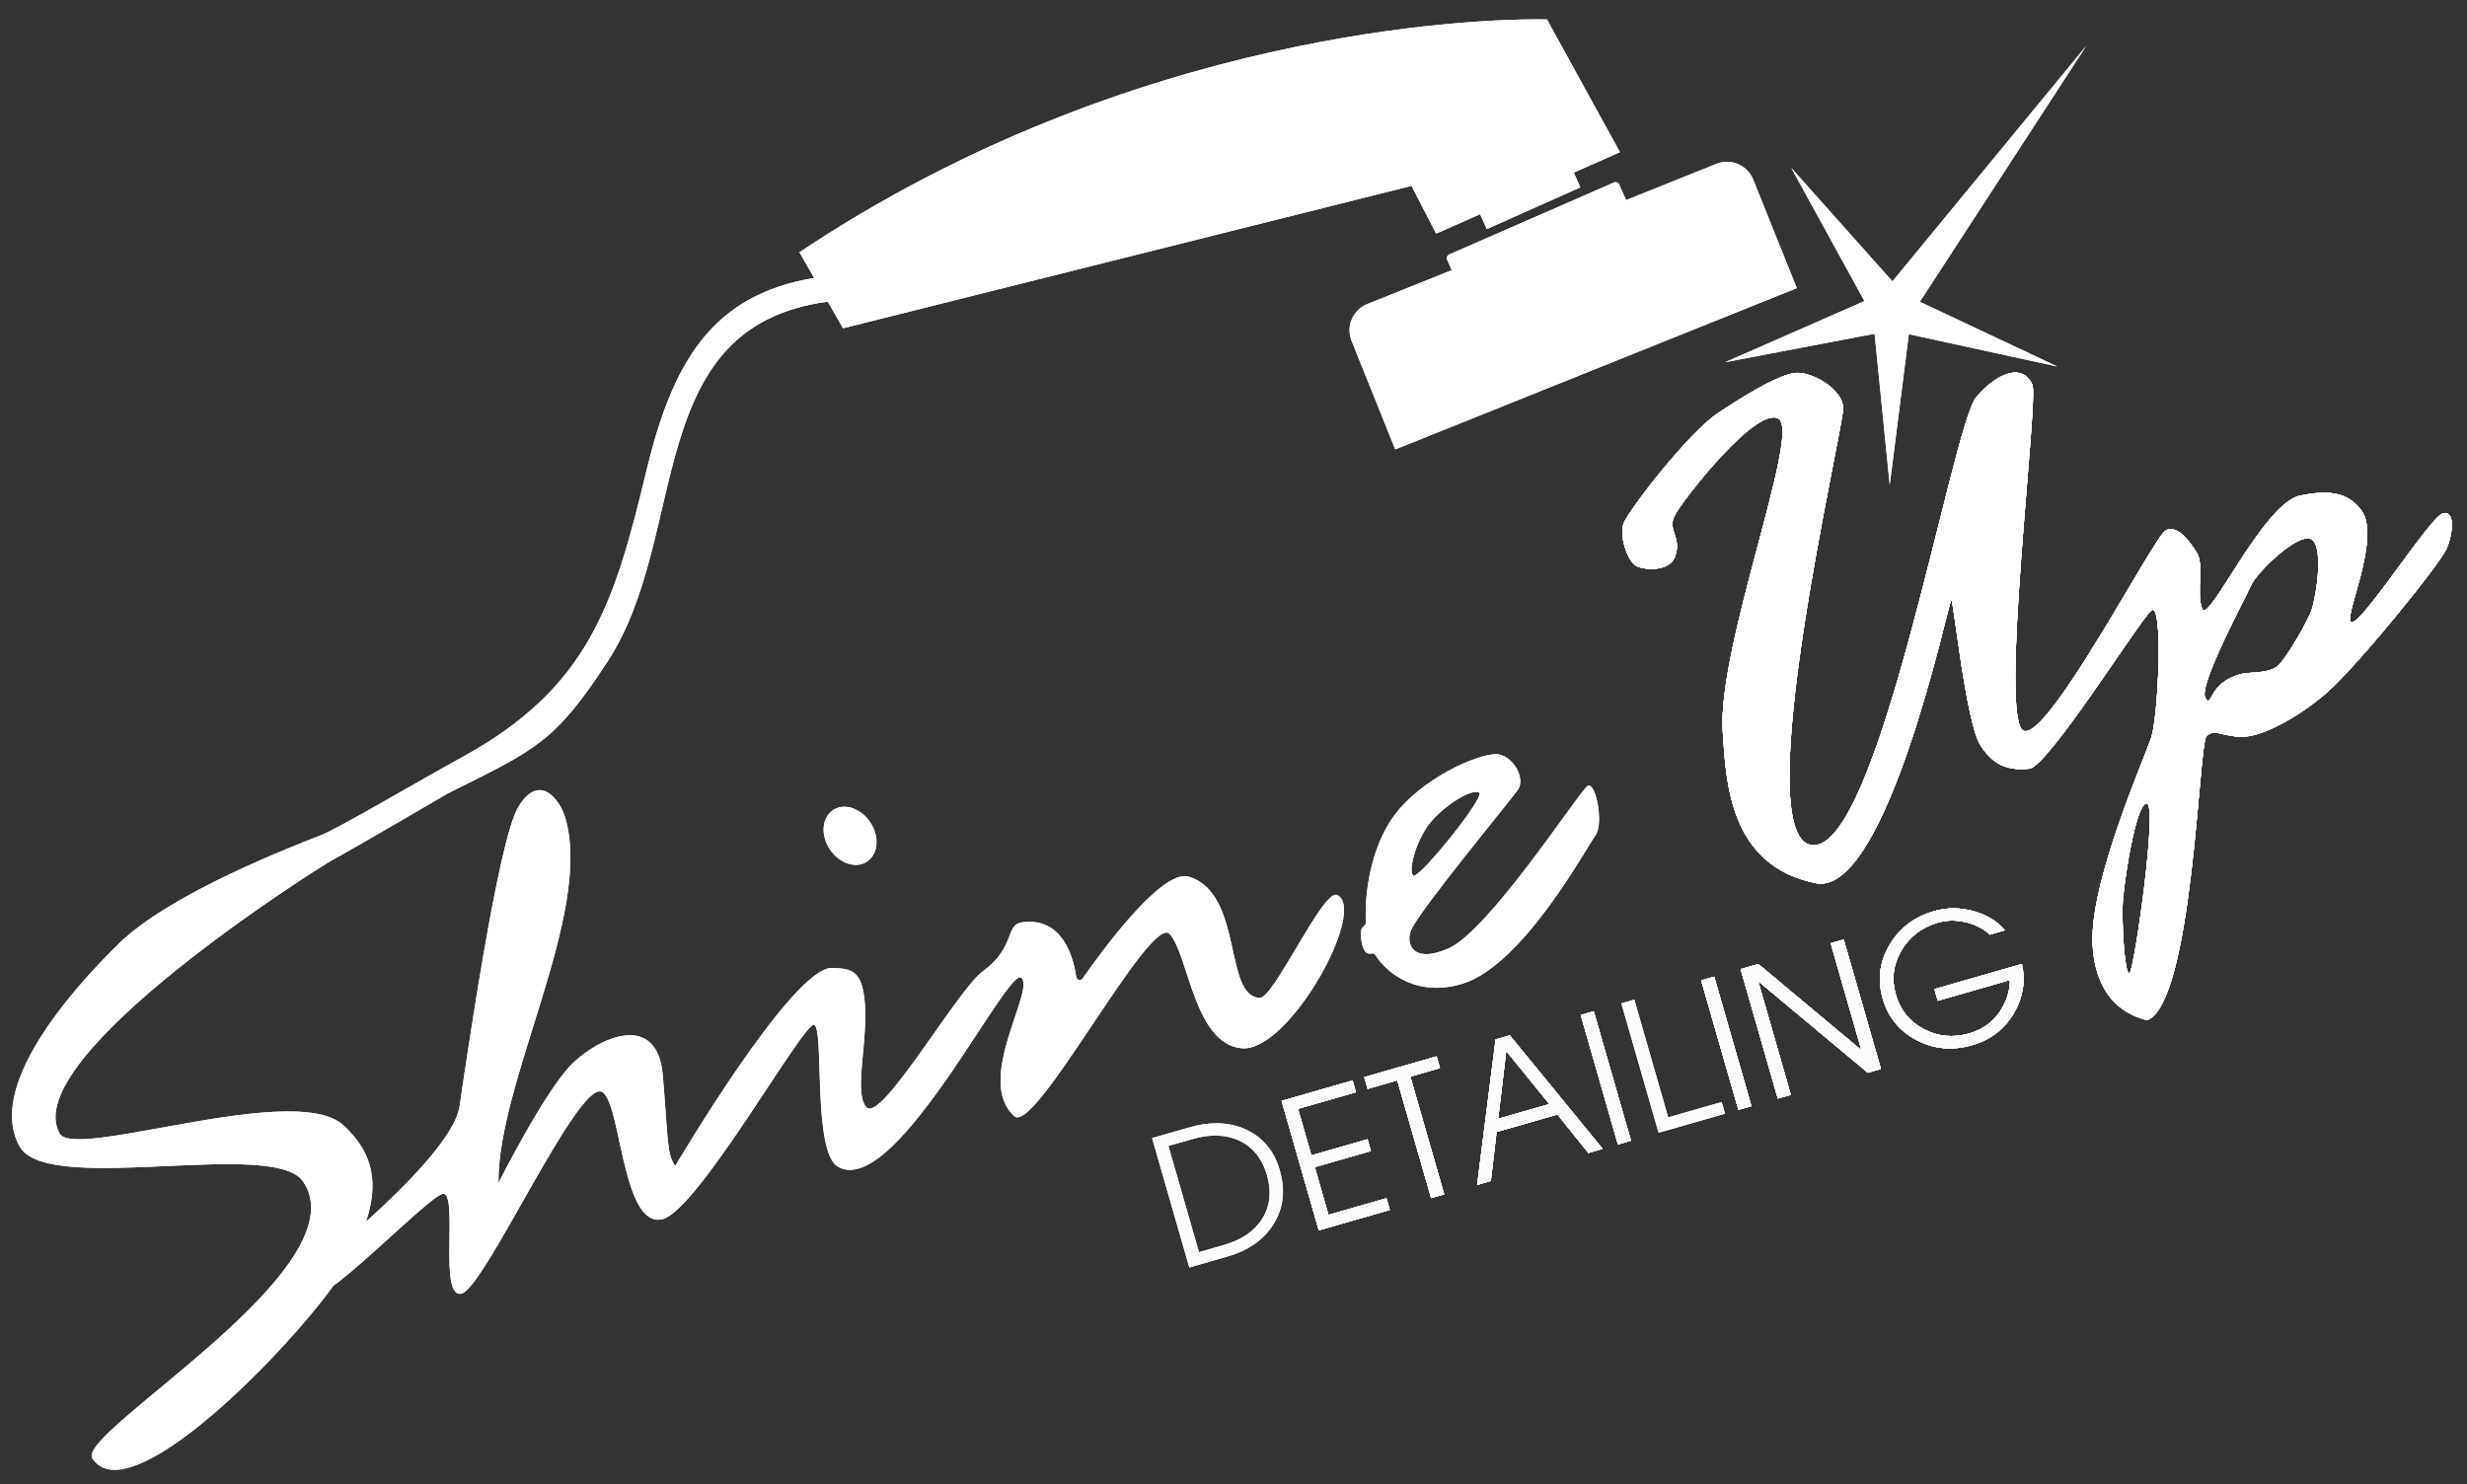 <?xml version="1.0" encoding="utf-8"?>
<!-- Generator: Adobe Illustrator 16.0.0, SVG Export Plug-In . SVG Version: 6.00 Build 0)  -->
<!DOCTYPE svg PUBLIC "-//W3C//DTD SVG 1.1//EN" "http://www.w3.org/Graphics/SVG/1.1/DTD/svg11.dtd">
<svg version="1.1" id="Layer_1" xmlns="http://www.w3.org/2000/svg" xmlns:xlink="http://www.w3.org/1999/xlink" x="0px" y="0px"
	 width="123px" height="74px" viewBox="0 0 123 74" enable-background="new 0 0 123 74" xml:space="preserve">
<rect x="0" y="0" width="123" height="74" fill="#333333" stroke="none"/>
<g>
	<defs>
		<path id="SVGID_1_" d="M105.857,44.715c0.189-1.797,0.707-4.636,1.167-4.655c0.576-0.022-0.565,7.927-0.821,8.413
			c-0.019,0.035-0.036,0.052-0.054,0.052C105.92,48.524,105.75,45.728,105.857,44.715 M109.95,34.79
			c-0.348-0.616,1.962-4.885,2.27-5.578c0.309-0.692,2.271-2.578,2.964-2.347c0.693,0.231,0.333,2.732,0.077,3.526
			c-0.187,0.579-1.192,2.283-1.617,2.745c-0.423,0.461-1.395,0.359-1.848,0.461c-1.419,0.324-1.518,1.346-1.704,1.346
			C110.053,34.943,110.01,34.897,109.95,34.79 M98.518,19.826c-1.203,1.503-4.849,22.772-8.197,22.312
			c-3.217-0.442,1.636-20.928,1.578-21.813c-0.058-0.885-1.387-1.712-2.271-1.732c-0.886-0.019-3.105,1.432-3.965,2.001
			c-1.481,0.981-4.378,4.751-4.695,5.463c-0.271,0.606,0.173,1.847,0.539,2.116c0.364,0.269,1.713,0.365,2.001-0.404
			c0.357-0.951-0.366-1.308-0.038-2.02c0.327-0.712,4.195-5.655,5.234-4.847s-3.08,11.349-2.811,15.561
			c0.162,2.545,0.338,6.701,4.632,7.572c3.541,0.72,6.646-14.13,6.762-14.13c0.115,0,0.73,6.155,1.463,7.27
			c0.73,1.116,1.5,1.232,2.425,1.154c0.923-0.077,5.464-7.348,6.081-7.886c0.615-0.538,0.359,5.283,0,6.347
			c-0.359,1.064-2.899,6.81-2.926,9.964c-0.012,1.543,0.5,3.579,2.733,4.116c2.271-0.961,2.553-13.682,2.938-14.143
			c0.237-0.286,0.53-0.189,0.965-0.09c0.269,0.059,0.589,0.119,0.985,0.09c1.039-0.078,2.836-1.107,4.1-2.226
			c1.52-1.346,5.618-6.386,5.946-7.175c0.298-0.718,0.423-1.885-0.193-1.731c-0.615,0.154-3.81,5.194-4.503,5.425
			c-0.692,0.231,1.501-4.155,0.424-5.579c-0.49-0.647-1.193-1.115-3.041-0.73c-1.847,0.384-4.58,6.463-4.888,5.654
			c-0.308-0.807,0.115-2.192-0.27-2.808c-0.386-0.615-0.962-1.385-1.539-1.116c-0.578,0.27-5.813,10.427-7.082,10.003
			c-1.271-0.423,0.76-16.556,0.423-17.273c-0.199-0.423-0.502-0.592-0.845-0.592C99.827,18.579,99.023,19.194,98.518,19.826"/>
	</defs>
	<use xlink:href="#SVGID_1_"  overflow="visible" fill="#FFFFFF"/>
	<clipPath id="SVGID_2_">
		<use xlink:href="#SVGID_1_"  overflow="visible"/>
	</clipPath>
	<rect x="80.697" y="18.574" clip-path="url(#SVGID_2_)" fill="#FFFFFF" width="41.723" height="32.296"/>
</g>
<g>
	<defs>
		<polygon id="SVGID_3_" points="63.899,54.893 65.753,61.347 69.292,60.332 69.207,60.037 69.124,59.748 66.234,60.578 
			65.55,58.196 68.35,57.392 68.265,57.098 68.182,56.808 65.382,57.612 64.715,55.29 67.605,54.46 67.52,54.167 67.436,53.877 		
			"/>
	</defs>
	<use xlink:href="#SVGID_3_"  overflow="visible" fill="#FCFCFC"/>
	<clipPath id="SVGID_4_">
		<use xlink:href="#SVGID_3_"  overflow="visible"/>
	</clipPath>
	<rect x="63.899" y="53.877" clip-path="url(#SVGID_4_)" fill="#FCFCFC" width="5.393" height="7.47"/>
</g>
<g>
	<defs>
		<polygon id="SVGID_5_" points="68.02,53.71 68.105,54.003 68.188,54.294 69.667,53.869 71.354,59.739 71.678,59.646 
			72.003,59.553 70.315,53.683 71.793,53.258 71.71,52.964 71.627,52.675 		"/>
	</defs>
	<use xlink:href="#SVGID_5_"  overflow="visible" fill="#FCFCFC"/>
	<clipPath id="SVGID_6_">
		<use xlink:href="#SVGID_5_"  overflow="visible"/>
	</clipPath>
	<rect x="68.02" y="52.675" clip-path="url(#SVGID_6_)" fill="#FCFCFC" width="3.983" height="7.064"/>
</g>
<g>
	<defs>
		<path id="SVGID_7_" d="M75.098,52.405l2.151,2.647l-2.553,0.734L75.098,52.405z M74.922,51.728l-0.354,0.102l-0.92,7.252
			l0.341-0.098l0.34-0.099l0.288-2.443l3.033-0.87l1.545,1.917l0.354-0.103l0.355-0.102l-4.63-5.658L74.922,51.728z"/>
	</defs>
	<use xlink:href="#SVGID_7_"  overflow="visible" fill="#FCFCFC"/>
	<clipPath id="SVGID_8_">
		<use xlink:href="#SVGID_7_"  overflow="visible"/>
	</clipPath>
	<rect x="73.648" y="51.626" clip-path="url(#SVGID_8_)" fill="#FCFCFC" width="6.257" height="7.455"/>
</g>
<g>
	<defs>
		<polygon id="SVGID_9_" points="79.136,50.518 78.813,50.611 80.667,57.065 80.992,56.972 81.316,56.879 79.46,50.425 		"/>
	</defs>
	<use xlink:href="#SVGID_9_"  overflow="visible" fill="#FCFCFC"/>
	<clipPath id="SVGID_10_">
		<use xlink:href="#SVGID_9_"  overflow="visible"/>
	</clipPath>
	<rect x="78.813" y="50.425" clip-path="url(#SVGID_10_)" fill="#FCFCFC" width="2.503" height="6.641"/>
</g>
<g>
	<defs>
		<polygon id="SVGID_11_" points="85.142,48.793 84.819,48.887 86.674,55.341 86.998,55.249 87.322,55.155 85.467,48.7 		"/>
	</defs>
	<use xlink:href="#SVGID_11_"  overflow="visible" fill="#FCFCFC"/>
	<clipPath id="SVGID_12_">
		<use xlink:href="#SVGID_11_"  overflow="visible"/>
	</clipPath>
	<rect x="84.819" y="48.7" clip-path="url(#SVGID_12_)" fill="#FCFCFC" width="2.503" height="6.641"/>
</g>
<g>
	<defs>
		<polygon id="SVGID_13_" points="91.6,46.94 91.276,47.033 92.809,52.369 87.666,48.068 87.224,48.196 86.784,48.322 
			88.639,54.777 88.963,54.684 89.286,54.592 87.658,48.923 93.127,53.488 93.454,53.394 93.779,53.301 91.924,46.847 		"/>
	</defs>
	<use xlink:href="#SVGID_13_"  overflow="visible" fill="#FCFCFC"/>
	<clipPath id="SVGID_14_">
		<use xlink:href="#SVGID_13_"  overflow="visible"/>
	</clipPath>
	<rect x="86.784" y="46.847" clip-path="url(#SVGID_14_)" fill="#FCFCFC" width="6.995" height="7.931"/>
</g>
<g>
	<defs>
		<path id="SVGID_15_" d="M96.432,45.432c-0.985,0.283-1.728,0.846-2.223,1.689c-0.496,0.841-0.611,1.729-0.342,2.664
			c0.269,0.934,0.833,1.627,1.691,2.078c0.861,0.45,1.78,0.536,2.758,0.255c0.947-0.272,1.656-0.825,2.126-1.656
			c0.429-0.755,0.552-1.552,0.367-2.395l-4.362,1.253l0.167,0.58l3.601-1.034c-0.003,0.447-0.118,0.885-0.344,1.309
			c-0.366,0.685-0.926,1.136-1.683,1.354c-0.804,0.23-1.561,0.159-2.27-0.213c-0.709-0.373-1.174-0.946-1.396-1.72
			c-0.224-0.771-0.13-1.506,0.278-2.201c0.407-0.695,1.019-1.158,1.83-1.393c0.438-0.126,0.897-0.131,1.376-0.019
			c0.481,0.112,0.881,0.319,1.202,0.62l0.753-0.216c-0.39-0.46-0.918-0.779-1.583-0.959c-0.331-0.089-0.658-0.134-0.979-0.134
			C97.073,45.295,96.751,45.341,96.432,45.432"/>
	</defs>
	<use xlink:href="#SVGID_15_"  overflow="visible" fill="#FCFCFC"/>
	<clipPath id="SVGID_16_">
		<use xlink:href="#SVGID_15_"  overflow="visible"/>
	</clipPath>
	<rect x="93.598" y="45.295" clip-path="url(#SVGID_16_)" fill="#FCFCFC" width="7.396" height="7.104"/>
</g>
<g>
	<defs>
		<path id="SVGID_17_" d="M105.857,44.715c0.189-1.797,0.707-4.636,1.167-4.655c0.576-0.022-0.565,7.927-0.821,8.413
			c-0.019,0.035-0.036,0.052-0.054,0.052C105.92,48.524,105.75,45.728,105.857,44.715 M109.95,34.79
			c-0.348-0.616,1.962-4.885,2.27-5.578c0.309-0.692,2.271-2.578,2.964-2.347c0.693,0.231,0.333,2.732,0.077,3.526
			c-0.187,0.579-1.192,2.283-1.617,2.745c-0.423,0.461-1.395,0.359-1.848,0.461c-1.419,0.324-1.518,1.346-1.704,1.346
			C110.053,34.943,110.01,34.897,109.95,34.79 M98.518,19.826c-1.203,1.503-4.849,22.772-8.197,22.312
			c-3.217-0.442,1.636-20.928,1.578-21.813c-0.058-0.885-1.387-1.712-2.271-1.732c-0.886-0.019-3.105,1.432-3.965,2.001
			c-1.481,0.981-4.378,4.751-4.695,5.463c-0.271,0.606,0.173,1.847,0.539,2.116c0.364,0.269,1.713,0.365,2.001-0.404
			c0.357-0.951-0.366-1.308-0.038-2.02c0.327-0.712,4.195-5.655,5.234-4.847s-3.08,11.349-2.811,15.561
			c0.162,2.545,0.338,6.701,4.632,7.572c3.541,0.72,6.646-14.13,6.762-14.13c0.115,0,0.73,6.155,1.463,7.27
			c0.73,1.116,1.5,1.232,2.425,1.154c0.923-0.077,5.464-7.348,6.081-7.886c0.615-0.538,0.359,5.283,0,6.347
			c-0.359,1.064-2.899,6.81-2.926,9.964c-0.012,1.543,0.5,3.579,2.733,4.116c2.271-0.961,2.553-13.682,2.938-14.143
			c0.237-0.286,0.53-0.189,0.965-0.09c0.269,0.059,0.589,0.119,0.985,0.09c1.039-0.078,2.836-1.107,4.1-2.226
			c1.52-1.346,5.618-6.386,5.946-7.175c0.298-0.718,0.423-1.885-0.193-1.731c-0.615,0.154-3.81,5.194-4.503,5.425
			c-0.692,0.231,1.501-4.155,0.424-5.579c-0.49-0.647-1.193-1.115-3.041-0.73c-1.847,0.384-4.58,6.463-4.888,5.654
			c-0.308-0.807,0.115-2.192-0.27-2.808c-0.386-0.615-0.962-1.385-1.539-1.116c-0.578,0.27-5.813,10.427-7.082,10.003
			c-1.271-0.423,0.76-16.556,0.423-17.273c-0.199-0.423-0.502-0.592-0.845-0.592C99.827,18.579,99.023,19.194,98.518,19.826"/>
	</defs>
	<use xlink:href="#SVGID_17_"  overflow="visible" fill="#FFFFFF"/>
	<clipPath id="SVGID_18_">
		<use xlink:href="#SVGID_17_"  overflow="visible"/>
	</clipPath>
	<rect x="80.697" y="18.574" clip-path="url(#SVGID_18_)" fill="#FFFFFF" width="41.723" height="32.296"/>
</g>
<g>
	<defs>
		<polygon id="SVGID_19_" points="63.899,54.893 65.753,61.347 69.292,60.332 69.207,60.037 69.124,59.748 66.234,60.578 
			65.55,58.196 68.35,57.392 68.265,57.098 68.182,56.808 65.382,57.612 64.715,55.29 67.605,54.46 67.52,54.167 67.436,53.877 		
			"/>
	</defs>
	<use xlink:href="#SVGID_19_"  overflow="visible" fill="#FCFCFC"/>
	<clipPath id="SVGID_20_">
		<use xlink:href="#SVGID_19_"  overflow="visible"/>
	</clipPath>
	<rect x="63.899" y="53.877" clip-path="url(#SVGID_20_)" fill="#FCFCFC" width="5.393" height="7.47"/>
</g>
<g>
	<defs>
		<polygon id="SVGID_21_" points="68.02,53.71 68.105,54.003 68.188,54.294 69.667,53.869 71.354,59.739 71.678,59.646 
			72.003,59.553 70.315,53.683 71.793,53.258 71.71,52.964 71.627,52.675 		"/>
	</defs>
	<use xlink:href="#SVGID_21_"  overflow="visible" fill="#FCFCFC"/>
	<clipPath id="SVGID_22_">
		<use xlink:href="#SVGID_21_"  overflow="visible"/>
	</clipPath>
	<rect x="68.02" y="52.675" clip-path="url(#SVGID_22_)" fill="#FCFCFC" width="3.983" height="7.064"/>
</g>
<g>
	<defs>
		<path id="SVGID_23_" d="M75.098,52.405l2.151,2.647l-2.553,0.734L75.098,52.405z M74.922,51.728l-0.354,0.102l-0.92,7.252
			l0.341-0.098l0.34-0.099l0.288-2.443l3.033-0.87l1.545,1.917l0.354-0.103l0.355-0.102l-4.63-5.658L74.922,51.728z"/>
	</defs>
	<use xlink:href="#SVGID_23_"  overflow="visible" fill="#FCFCFC"/>
	<clipPath id="SVGID_24_">
		<use xlink:href="#SVGID_23_"  overflow="visible"/>
	</clipPath>
	<rect x="73.648" y="51.626" clip-path="url(#SVGID_24_)" fill="#FCFCFC" width="6.257" height="7.455"/>
</g>
<g>
	<defs>
		<polygon id="SVGID_25_" points="79.136,50.518 78.813,50.611 80.667,57.065 80.992,56.972 81.316,56.879 79.46,50.425 		"/>
	</defs>
	<use xlink:href="#SVGID_25_"  overflow="visible" fill="#FCFCFC"/>
	<clipPath id="SVGID_26_">
		<use xlink:href="#SVGID_25_"  overflow="visible"/>
	</clipPath>
	<rect x="78.813" y="50.425" clip-path="url(#SVGID_26_)" fill="#FCFCFC" width="2.503" height="6.641"/>
</g>
<g>
	<defs>
		<polygon id="SVGID_27_" points="85.142,48.793 84.819,48.887 86.674,55.341 86.998,55.249 87.322,55.155 85.467,48.7 		"/>
	</defs>
	<use xlink:href="#SVGID_27_"  overflow="visible" fill="#FCFCFC"/>
	<clipPath id="SVGID_28_">
		<use xlink:href="#SVGID_27_"  overflow="visible"/>
	</clipPath>
	<rect x="84.819" y="48.7" clip-path="url(#SVGID_28_)" fill="#FCFCFC" width="2.503" height="6.641"/>
</g>
<g>
	<defs>
		<polygon id="SVGID_29_" points="91.6,46.94 91.276,47.033 92.809,52.369 87.666,48.068 87.224,48.196 86.784,48.322 
			88.639,54.777 88.963,54.684 89.286,54.592 87.658,48.923 93.127,53.488 93.454,53.394 93.779,53.301 91.924,46.847 		"/>
	</defs>
	<use xlink:href="#SVGID_29_"  overflow="visible" fill="#FCFCFC"/>
	<clipPath id="SVGID_30_">
		<use xlink:href="#SVGID_29_"  overflow="visible"/>
	</clipPath>
	<rect x="86.784" y="46.847" clip-path="url(#SVGID_30_)" fill="#FCFCFC" width="6.995" height="7.931"/>
</g>
<g>
	<defs>
		<path id="SVGID_31_" d="M96.432,45.432c-0.985,0.283-1.728,0.846-2.223,1.689c-0.496,0.841-0.611,1.729-0.342,2.664
			c0.269,0.934,0.833,1.627,1.691,2.078c0.861,0.45,1.78,0.536,2.758,0.255c0.947-0.272,1.656-0.825,2.126-1.656
			c0.429-0.755,0.552-1.552,0.367-2.395l-4.362,1.253l0.167,0.58l3.601-1.034c-0.003,0.447-0.118,0.885-0.344,1.309
			c-0.366,0.685-0.926,1.136-1.683,1.354c-0.804,0.23-1.561,0.159-2.27-0.213c-0.709-0.373-1.174-0.946-1.396-1.72
			c-0.224-0.771-0.13-1.506,0.278-2.201c0.407-0.695,1.019-1.158,1.83-1.393c0.438-0.126,0.897-0.131,1.376-0.019
			c0.481,0.112,0.881,0.319,1.202,0.62l0.753-0.216c-0.39-0.46-0.918-0.779-1.583-0.959c-0.331-0.089-0.658-0.134-0.979-0.134
			C97.073,45.295,96.751,45.341,96.432,45.432"/>
	</defs>
	<use xlink:href="#SVGID_31_"  overflow="visible" fill="#FCFCFC"/>
	<clipPath id="SVGID_32_">
		<use xlink:href="#SVGID_31_"  overflow="visible"/>
	</clipPath>
	<rect x="93.598" y="45.295" clip-path="url(#SVGID_32_)" fill="#FCFCFC" width="7.396" height="7.104"/>
</g>
<g>
	<defs>
		<path id="SVGID_33_" d="M85.573,8.171l-4.5,1.807l-0.34-0.776c-0.044-0.101-0.161-0.147-0.263-0.103l-8.214,3.589
			c-0.101,0.045-0.147,0.162-0.103,0.262l0.227,0.52l-4.208,1.69c-0.725,0.291-1.077,1.114-0.784,1.838l2.176,5.412l20.023-8.043
			l-2.176-5.413c-0.221-0.551-0.751-0.886-1.312-0.886C85.925,8.068,85.746,8.101,85.573,8.171"/>
	</defs>
	<use xlink:href="#SVGID_33_"  overflow="visible" fill="#FFFFFF"/>
	<clipPath id="SVGID_34_">
		<use xlink:href="#SVGID_33_"  overflow="visible"/>
	</clipPath>
	<rect x="67.096" y="8.068" clip-path="url(#SVGID_34_)" fill="#FFFFFF" width="22.492" height="14.342"/>
</g>
<g>
	<defs>
		<polygon id="SVGID_35_" points="94.353,14.029 89.307,8.369 92.958,15.012 86.014,18.06 93.464,16.641 94.218,24.184 
			95.171,16.664 102.58,18.278 95.72,15.048 104.016,2.288 		"/>
	</defs>
	<use xlink:href="#SVGID_35_"  overflow="visible" fill="#FFFFFF"/>
	<clipPath id="SVGID_36_">
		<use xlink:href="#SVGID_35_"  overflow="visible"/>
	</clipPath>
	<rect x="86.014" y="2.288" clip-path="url(#SVGID_36_)" fill="#FFFFFF" width="18.002" height="21.896"/>
</g>
<g>
	<defs>
		<path id="SVGID_37_" d="M39.857,12.579l0.735,1.28c-5.111,0.849-7.068,4.205-8.378,9.676c-1.587,6.626-2.888,10.775-9.162,14.213
			c-2.358,1.292-6.104,3.521-7.047,3.896c-1.341,0.532-7.485,2.869-10.091,5.418c-2.401,2.351-6.619,7.152-4.926,10.118
			c0.719,1.261,4.046,1.112,7.308,0.964c3.083-0.14,6.106-0.278,6.817,0.768c2.938,4.328-11.361,12.515-10.508,13.811
			c1.783,2.707,9.368-4.963,12.01-8.601c1.878-1.395,5.125-4.729,5.529-4.595c0.678,0.226-0.272,5.28,0.872,4.976
			c1.155-0.307,5.715-10.454,6.954-10.073c1,0.308,1,6.815,3.04,6.367c1.779-0.391,7.07-9.886,7.583-9.694
			c0.513,0.192-0.097,6.354,1.192,7.078c1.492,0.838,3.714-1.904,5.603-4.648c1.671-2.427,3.081-4.853,3.494-4.803
			c0.854,0.47-2.338,5.114-0.307,6.926c0.521,0.466,2.204-2.042,3.881-4.549c1.697-2.535,3.39-5.072,3.868-4.531
			c0.948,1.078,1.205,5.438,3.566,5.693c2.359,0.258,6.324-6.932,4.771-7.643c-0.353-0.16-1.172,1.2-1.982,2.559
			c-0.767,1.29-1.526,2.581-1.865,2.571c-1.824-0.05-0.797-5.233-3.567-6.052c-1.358-0.345-4.346,3.762-5.267,5.084
			c-0.092,0.135-0.298,0.084-0.322-0.077c-0.136-0.955-0.66-2.983-2.674-2.725c-0.904,0.114-0.308,1.23-2,2.461
			c-1.236,0.898-5.03,7.527-5.774,6.771c-0.744-0.757,0.265-3.855-0.192-5.899c-0.211-0.945-0.712-1.044-1.553-1.051
			c-1.978-0.016-7.8,9.874-7.8,9.874c-0.423-0.615-0.347-1.23-0.616-4.501c-0.27-3.27-3.225-1.893-4.541-0.578
			c-1.36,1.36-3.657,5.926-3.657,5.926c-0.039-5.079,4.695-13.389,3.348-18.158c-0.304-1.079-1.385-2.309-2.386-0.538
			c-1.001,1.769-2.541,12.464-2.9,14.875c-0.226,1.518-2.792,4.068-4.662,5.748c0.593-1.808,0.445-3.372-1.136-4.813
			c-1.306-1.188-5.085-0.59-8.414,0.01c-2.853,0.514-5.376,1.026-5.724,0.414c-2.151-3.777,12.972-13.311,13.599-13.646
			c0.936-0.5,5.754-3.321,5.754-3.321c4.397-2.192,5.324-2.532,7.96-6.569c4.134-6.334,1.676-16.714,10.981-17.949l0.761,1.327
			l28.343-7.101l1.228,2.381l2.193-0.967l0.331,0.742l4.665-2.082l-0.327-0.734l2.302-1.02l-3.638-6.619c0,0-0.17-0.006-0.493-0.006
			C73.547,0.963,56.467,1.488,39.857,12.579"/>
	</defs>
	<use xlink:href="#SVGID_37_"  overflow="visible" fill="#FFFFFF"/>
	<clipPath id="SVGID_38_">
		<use xlink:href="#SVGID_37_"  overflow="visible"/>
	</clipPath>
	<rect x="-0.705" y="0.963" clip-path="url(#SVGID_38_)" fill="#FFFFFF" width="81.472" height="74.466"/>
</g>
<g>
	<defs>
		<path id="SVGID_39_" d="M41.54,40.388c-0.561,0.367-0.638,1.24-0.172,1.951c0.466,0.712,1.298,0.992,1.857,0.625
			c0.561-0.367,0.638-1.24,0.172-1.951c-0.326-0.499-0.833-0.786-1.3-0.786C41.898,40.227,41.707,40.279,41.54,40.388"/>
	</defs>
	<use xlink:href="#SVGID_39_"  overflow="visible" fill="#FFFFFF"/>
	<clipPath id="SVGID_40_">
		<use xlink:href="#SVGID_39_"  overflow="visible"/>
	</clipPath>
	<rect x="40.902" y="40.227" clip-path="url(#SVGID_40_)" fill="#FFFFFF" width="2.961" height="3.104"/>
</g>
<g>
	<defs>
		<path id="SVGID_41_" d="M70.479,43.658c-0.308-0.137,0.115-1.866,0.943-2.771c0.827-0.902,2.001-1.558,2.329-1.365
			c0.321,0.189-2.858,4.14-3.254,4.14C70.49,43.661,70.484,43.66,70.479,43.658 M69.505,40.675
			c-1.129,1.536-1.481,3.798-1.405,5.285c0.018,0.351-0.396,0.057-0.206,1.038c0.113,0.588,0.343,0.569,0.497,0.55
			c0.066-0.008,0.119-0.017,0.145,0.022c0.701,1.113,2.248,2.116,4.349,1.492c3.041-0.904,6.217-6.81,6.66-7.405
			c0.442-0.597-0.013-2.878-0.443-2.423c-0.692,0.729-4.91,7.187-6.889,8.06c-1.79,0.787-2.16-0.252-1.843-0.95
			c0.477-1.039,4.922-6.418,5.307-6.957c0.384-0.538-0.175-1.615-0.943-1.769c-0.043-0.009-0.094-0.014-0.149-0.014
			C73.632,37.604,70.865,38.823,69.505,40.675"/>
	</defs>
	<use xlink:href="#SVGID_41_"  overflow="visible" fill="#FFFFFF"/>
	<clipPath id="SVGID_42_">
		<use xlink:href="#SVGID_41_"  overflow="visible"/>
	</clipPath>
	<rect x="67.704" y="37.604" clip-path="url(#SVGID_42_)" fill="#FFFFFF" width="12.282" height="12.082"/>
</g>
<g>
	<defs>
		<path id="SVGID_43_" d="M105.857,44.715c0.189-1.797,0.707-4.636,1.167-4.655c0.576-0.022-0.565,7.927-0.821,8.413
			c-0.019,0.035-0.036,0.052-0.054,0.052C105.92,48.524,105.75,45.728,105.857,44.715 M109.95,34.79
			c-0.348-0.616,1.962-4.885,2.27-5.578c0.309-0.692,2.271-2.578,2.964-2.347c0.693,0.231,0.333,2.732,0.077,3.526
			c-0.187,0.579-1.192,2.283-1.617,2.745c-0.423,0.461-1.395,0.359-1.848,0.461c-1.419,0.324-1.518,1.346-1.704,1.346
			C110.053,34.943,110.01,34.897,109.95,34.79 M98.518,19.826c-1.203,1.503-4.849,22.772-8.197,22.312
			c-3.217-0.442,1.636-20.928,1.578-21.813c-0.058-0.885-1.387-1.712-2.271-1.732c-0.886-0.019-3.105,1.432-3.965,2.001
			c-1.481,0.981-4.378,4.751-4.695,5.463c-0.271,0.606,0.173,1.847,0.539,2.116c0.364,0.269,1.713,0.365,2.001-0.404
			c0.357-0.951-0.366-1.308-0.038-2.02c0.327-0.712,4.195-5.655,5.234-4.847s-3.08,11.349-2.811,15.561
			c0.162,2.545,0.338,6.701,4.632,7.572c3.541,0.72,6.646-14.13,6.762-14.13c0.115,0,0.73,6.155,1.463,7.27
			c0.73,1.116,1.5,1.232,2.425,1.154c0.923-0.077,5.464-7.348,6.081-7.886c0.615-0.538,0.359,5.283,0,6.347
			c-0.359,1.064-2.899,6.81-2.926,9.964c-0.012,1.543,0.5,3.579,2.733,4.116c2.271-0.961,2.553-13.682,2.938-14.143
			c0.237-0.286,0.53-0.189,0.965-0.09c0.269,0.059,0.589,0.119,0.985,0.09c1.039-0.078,2.836-1.107,4.1-2.226
			c1.52-1.346,5.618-6.386,5.946-7.175c0.298-0.718,0.423-1.885-0.193-1.731c-0.615,0.154-3.81,5.194-4.503,5.425
			c-0.692,0.231,1.501-4.155,0.424-5.579c-0.49-0.647-1.193-1.115-3.041-0.73c-1.847,0.384-4.58,6.463-4.888,5.654
			c-0.308-0.807,0.115-2.192-0.27-2.808c-0.386-0.615-0.962-1.385-1.539-1.116c-0.578,0.27-5.813,10.427-7.082,10.003
			c-1.271-0.423,0.76-16.556,0.423-17.273c-0.199-0.423-0.502-0.592-0.845-0.592C99.827,18.579,99.023,19.194,98.518,19.826"/>
	</defs>
	<use xlink:href="#SVGID_43_"  overflow="visible" fill="#FFFFFF"/>
	<clipPath id="SVGID_44_">
		<use xlink:href="#SVGID_43_"  overflow="visible"/>
	</clipPath>
	<rect x="80.697" y="18.574" clip-path="url(#SVGID_44_)" fill="#FFFFFF" width="41.723" height="32.296"/>
</g>
<g>
	<defs>
		<path id="SVGID_45_" d="M58.255,57.14l1.203-0.344c0.906-0.261,1.693-0.228,2.36,0.096c0.667,0.325,1.116,0.895,1.351,1.706
			c0.233,0.813,0.157,1.531-0.229,2.157c-0.386,0.626-1.025,1.067-1.917,1.324l-1.245,0.356L58.255,57.14z M59.291,56.216
			l-1.526,0.438l-0.324,0.092l1.855,6.456l0.324-0.095l1.569-0.45c1.07-0.308,1.845-0.855,2.324-1.644
			c0.481-0.788,0.58-1.673,0.296-2.654c-0.273-0.955-0.824-1.629-1.652-2.021c-0.462-0.22-0.964-0.329-1.505-0.329
			C60.223,56.01,59.77,56.079,59.291,56.216"/>
	</defs>
	<use xlink:href="#SVGID_45_"  overflow="visible" fill="#FCFCFC"/>
	<clipPath id="SVGID_46_">
		<use xlink:href="#SVGID_45_"  overflow="visible"/>
	</clipPath>
	<rect x="57.441" y="56.01" clip-path="url(#SVGID_46_)" fill="#FCFCFC" width="6.653" height="7.192"/>
</g>
<g>
	<defs>
		<polygon id="SVGID_47_" points="63.899,54.893 65.753,61.347 69.292,60.332 69.207,60.037 69.124,59.748 66.234,60.578 
			65.55,58.196 68.35,57.392 68.265,57.098 68.182,56.808 65.382,57.612 64.715,55.29 67.605,54.46 67.52,54.167 67.436,53.877 		
			"/>
	</defs>
	<use xlink:href="#SVGID_47_"  overflow="visible" fill="#FCFCFC"/>
	<clipPath id="SVGID_48_">
		<use xlink:href="#SVGID_47_"  overflow="visible"/>
	</clipPath>
	<rect x="63.899" y="53.877" clip-path="url(#SVGID_48_)" fill="#FCFCFC" width="5.393" height="7.47"/>
</g>
<g>
	<defs>
		<polygon id="SVGID_49_" points="68.02,53.71 68.105,54.003 68.188,54.294 69.667,53.869 71.354,59.739 71.678,59.646 
			72.003,59.553 70.315,53.683 71.793,53.258 71.71,52.964 71.627,52.675 		"/>
	</defs>
	<use xlink:href="#SVGID_49_"  overflow="visible" fill="#FCFCFC"/>
	<clipPath id="SVGID_50_">
		<use xlink:href="#SVGID_49_"  overflow="visible"/>
	</clipPath>
	<rect x="68.02" y="52.675" clip-path="url(#SVGID_50_)" fill="#FCFCFC" width="3.983" height="7.064"/>
</g>
<g>
	<defs>
		<path id="SVGID_51_" d="M75.098,52.405l2.151,2.647l-2.553,0.734L75.098,52.405z M74.922,51.728l-0.354,0.102l-0.92,7.252
			l0.341-0.098l0.34-0.099l0.288-2.443l3.033-0.87l1.545,1.917l0.354-0.103l0.355-0.102l-4.63-5.658L74.922,51.728z"/>
	</defs>
	<use xlink:href="#SVGID_51_"  overflow="visible" fill="#FCFCFC"/>
	<clipPath id="SVGID_52_">
		<use xlink:href="#SVGID_51_"  overflow="visible"/>
	</clipPath>
	<rect x="73.648" y="51.626" clip-path="url(#SVGID_52_)" fill="#FCFCFC" width="6.257" height="7.455"/>
</g>
<g>
	<defs>
		<polygon id="SVGID_53_" points="79.136,50.518 78.813,50.611 80.667,57.065 80.992,56.972 81.316,56.879 79.46,50.425 		"/>
	</defs>
	<use xlink:href="#SVGID_53_"  overflow="visible" fill="#FCFCFC"/>
	<clipPath id="SVGID_54_">
		<use xlink:href="#SVGID_53_"  overflow="visible"/>
	</clipPath>
	<rect x="78.813" y="50.425" clip-path="url(#SVGID_54_)" fill="#FCFCFC" width="2.503" height="6.641"/>
</g>
<g>
	<defs>
		<polygon id="SVGID_55_" points="81.162,49.937 80.837,50.029 82.693,56.483 86.009,55.531 85.924,55.238 85.84,54.949 
			83.173,55.714 81.485,49.843 		"/>
	</defs>
	<use xlink:href="#SVGID_55_"  overflow="visible" fill="#FCFCFC"/>
	<clipPath id="SVGID_56_">
		<use xlink:href="#SVGID_55_"  overflow="visible"/>
	</clipPath>
	<rect x="80.837" y="49.843" clip-path="url(#SVGID_56_)" fill="#FCFCFC" width="5.172" height="6.641"/>
</g>
<g>
	<defs>
		<polygon id="SVGID_57_" points="85.142,48.793 84.819,48.887 86.674,55.341 86.998,55.249 87.322,55.155 85.467,48.7 		"/>
	</defs>
	<use xlink:href="#SVGID_57_"  overflow="visible" fill="#FCFCFC"/>
	<clipPath id="SVGID_58_">
		<use xlink:href="#SVGID_57_"  overflow="visible"/>
	</clipPath>
	<rect x="84.819" y="48.7" clip-path="url(#SVGID_58_)" fill="#FCFCFC" width="2.503" height="6.641"/>
</g>
<g>
	<defs>
		<polygon id="SVGID_59_" points="91.6,46.94 91.276,47.033 92.809,52.369 87.666,48.068 87.224,48.196 86.784,48.322 
			88.639,54.777 88.963,54.684 89.286,54.592 87.658,48.923 93.127,53.488 93.454,53.394 93.779,53.301 91.924,46.847 		"/>
	</defs>
	<use xlink:href="#SVGID_59_"  overflow="visible" fill="#FCFCFC"/>
	<clipPath id="SVGID_60_">
		<use xlink:href="#SVGID_59_"  overflow="visible"/>
	</clipPath>
	<rect x="86.784" y="46.847" clip-path="url(#SVGID_60_)" fill="#FCFCFC" width="6.995" height="7.931"/>
</g>
<g>
	<defs>
		<path id="SVGID_61_" d="M96.432,45.432c-0.985,0.283-1.728,0.846-2.223,1.689c-0.496,0.841-0.611,1.729-0.342,2.664
			c0.269,0.934,0.833,1.627,1.691,2.078c0.861,0.45,1.78,0.536,2.758,0.255c0.947-0.272,1.656-0.825,2.126-1.656
			c0.429-0.755,0.552-1.552,0.367-2.395l-4.362,1.253l0.167,0.58l3.601-1.034c-0.003,0.447-0.118,0.885-0.344,1.309
			c-0.366,0.685-0.926,1.136-1.683,1.354c-0.804,0.23-1.561,0.159-2.27-0.213c-0.709-0.373-1.174-0.946-1.396-1.72
			c-0.224-0.771-0.13-1.506,0.278-2.201c0.407-0.695,1.019-1.158,1.83-1.393c0.438-0.126,0.897-0.131,1.376-0.019
			c0.481,0.112,0.881,0.319,1.202,0.62l0.753-0.216c-0.39-0.46-0.918-0.779-1.583-0.959c-0.331-0.089-0.658-0.134-0.979-0.134
			C97.073,45.295,96.751,45.341,96.432,45.432"/>
	</defs>
	<use xlink:href="#SVGID_61_"  overflow="visible" fill="#FCFCFC"/>
	<clipPath id="SVGID_62_">
		<use xlink:href="#SVGID_61_"  overflow="visible"/>
	</clipPath>
	<rect x="93.598" y="45.295" clip-path="url(#SVGID_62_)" fill="#FCFCFC" width="7.396" height="7.104"/>
</g>
</svg>
